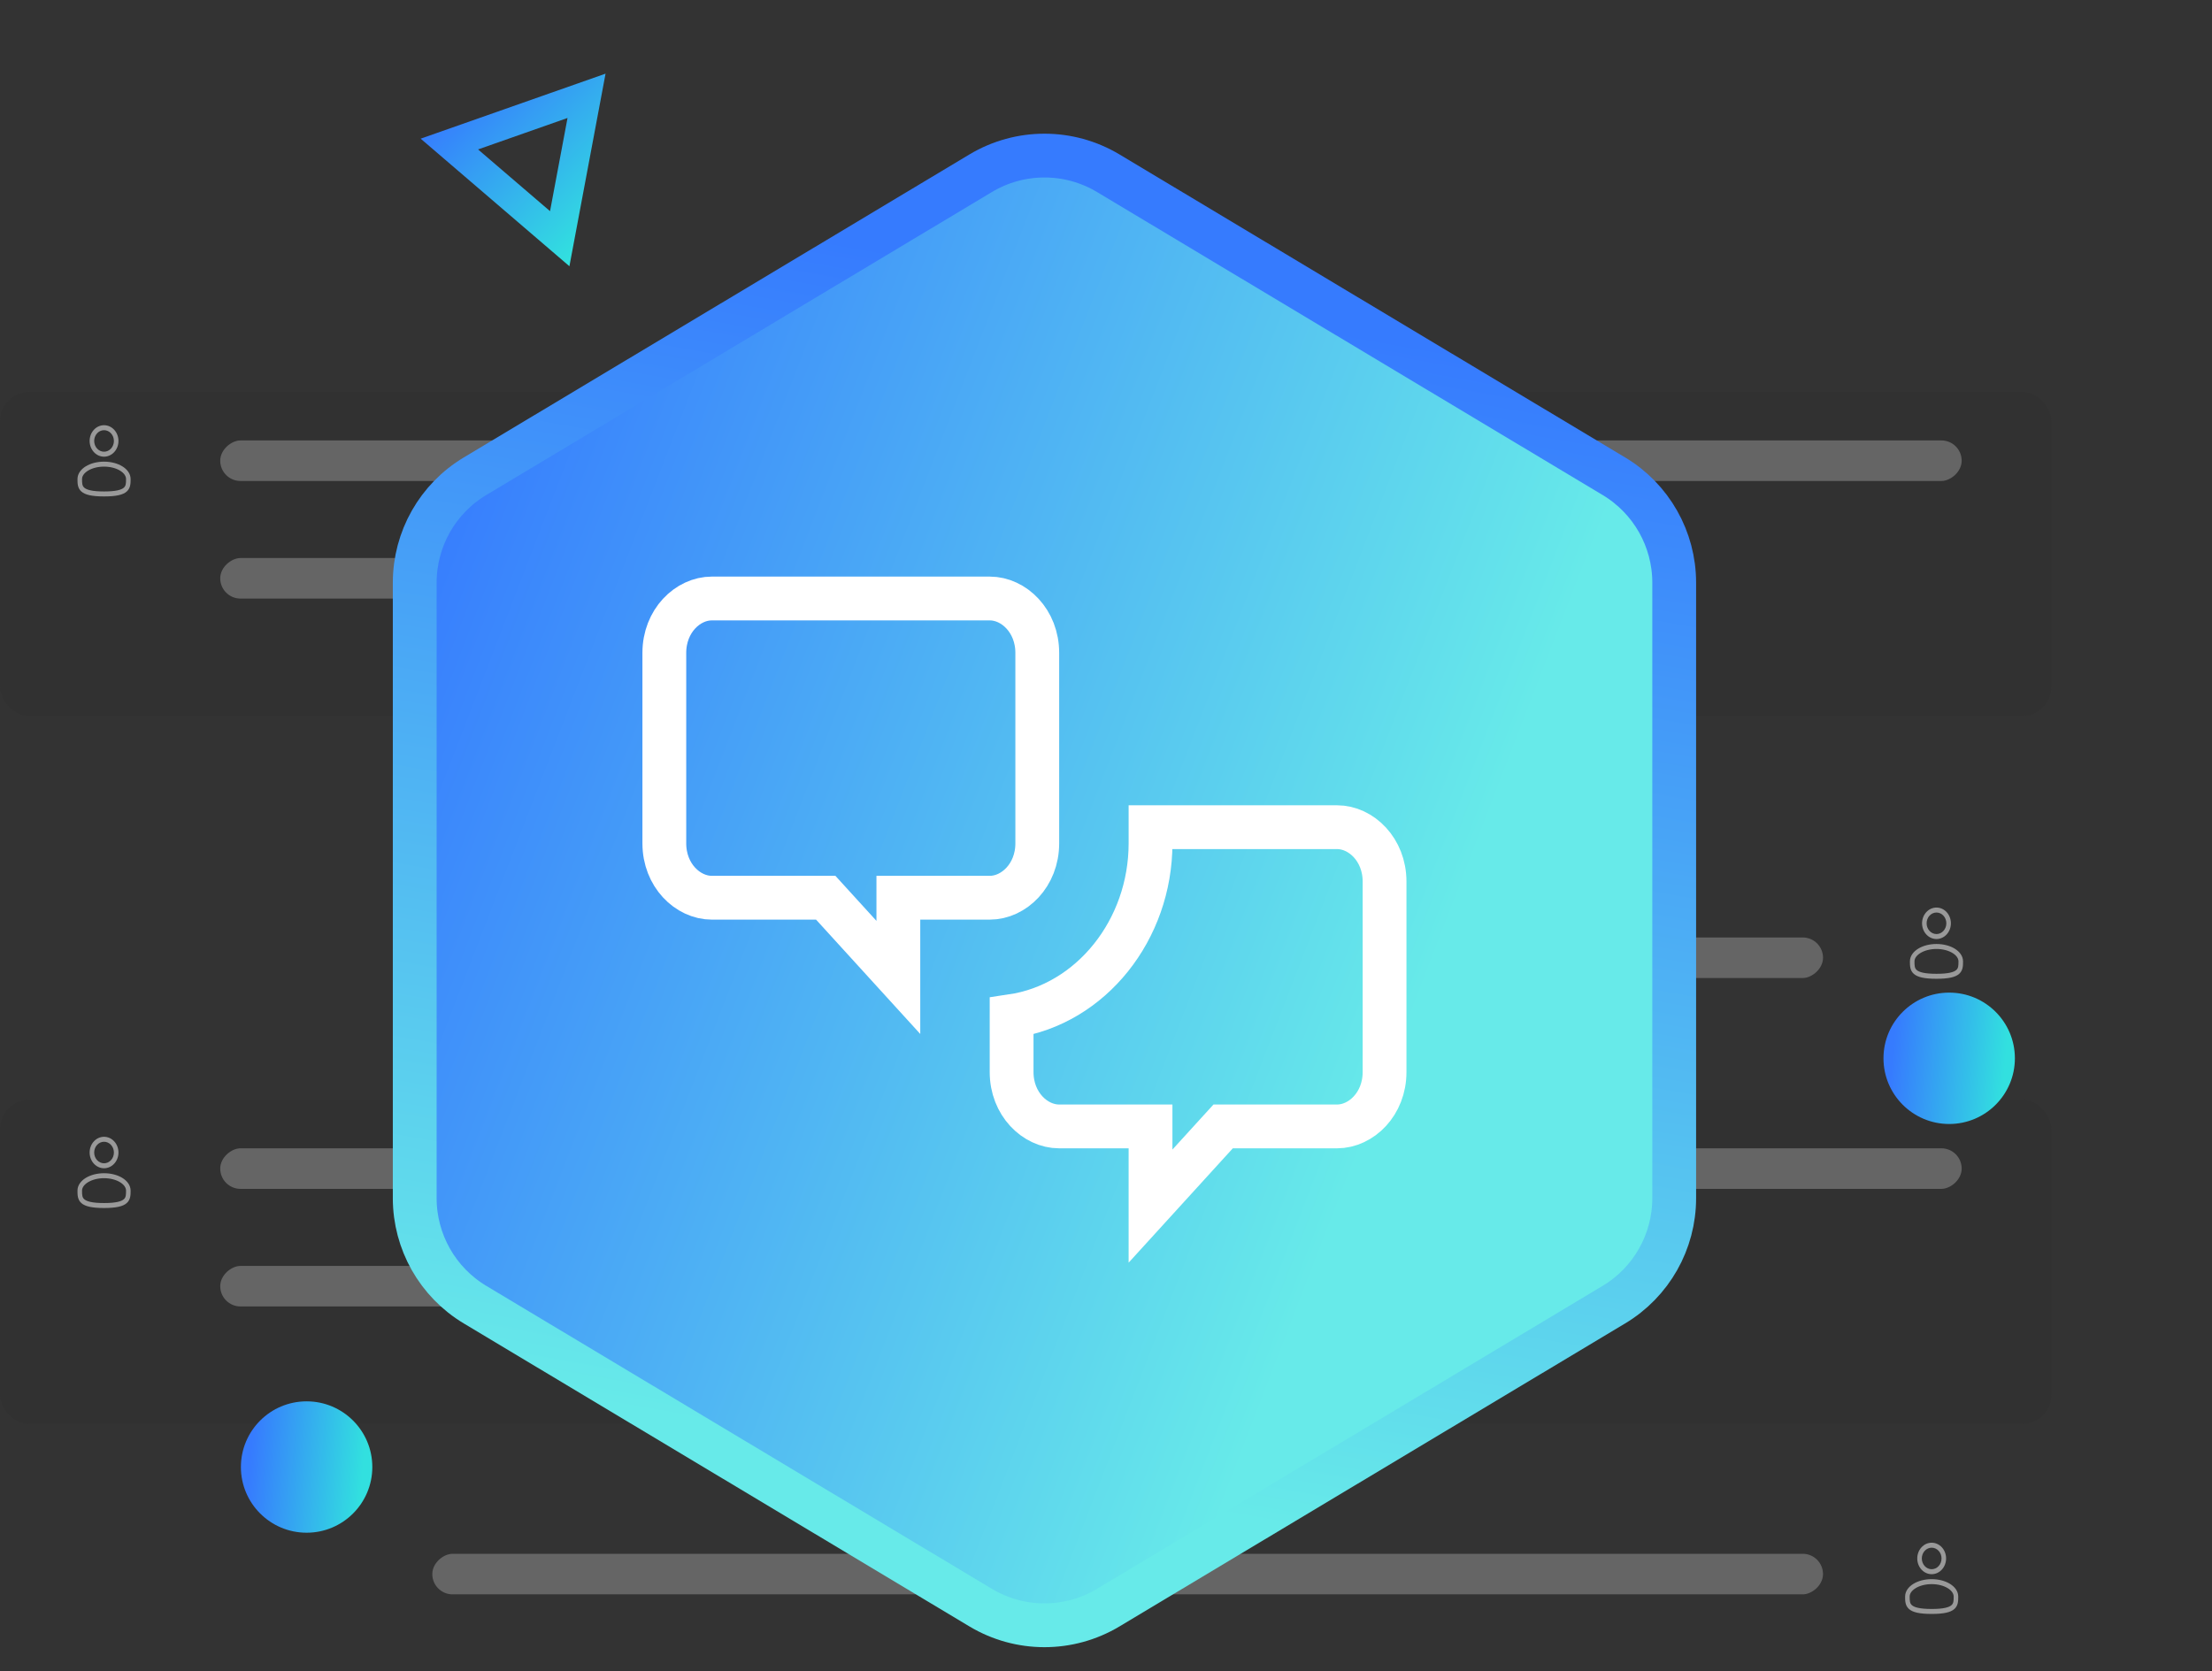 <svg width="303" height="229" viewBox="0 0 303 229" fill="none" xmlns="http://www.w3.org/2000/svg">
<rect x="0" y="0" width="303" height="229" fill="#333333" stroke="none"/>
<g opacity="0.5">
<rect y="53.679" width="281" height="44.444" rx="4" fill="#222222" fill-opacity="0.22"/>
<rect x="30.167" y="65.901" width="5.556" height="238.543" rx="2.778" transform="rotate(-90 30.167 65.901)" fill="#979797"/>
<rect x="30.167" y="82.012" width="5.556" height="82.121" rx="2.778" transform="rotate(-90 30.167 82.012)" fill="#979797"/>
<path fill-rule="evenodd" clip-rule="evenodd" d="M14.252 58.259C13.728 58.259 13.226 58.486 12.856 58.891C12.485 59.295 12.277 59.843 12.277 60.415C12.277 60.987 12.485 61.535 12.856 61.939C13.226 62.344 13.728 62.571 14.252 62.571C14.776 62.571 15.278 62.344 15.648 61.939C16.019 61.535 16.227 60.987 16.227 60.415C16.227 59.843 16.019 59.295 15.648 58.891C15.278 58.486 14.776 58.259 14.252 58.259ZM12.901 60.415C12.901 60.024 13.043 59.649 13.297 59.372C13.55 59.095 13.894 58.94 14.252 58.94C14.61 58.94 14.954 59.095 15.207 59.372C15.461 59.649 15.603 60.024 15.603 60.415C15.603 60.806 15.461 61.181 15.207 61.458C14.954 61.735 14.61 61.89 14.252 61.89C13.894 61.89 13.55 61.735 13.297 61.458C13.043 61.181 12.901 60.806 12.901 60.415ZM14.252 63.252C13.29 63.252 12.404 63.49 11.748 63.893C11.101 64.291 10.614 64.893 10.614 65.634V65.681C10.614 66.208 10.613 66.87 11.145 67.343C11.407 67.575 11.773 67.741 12.268 67.85C12.763 67.96 13.41 68.017 14.252 68.017C15.094 68.017 15.74 67.96 16.237 67.85C16.732 67.741 17.097 67.575 17.359 67.343C17.891 66.87 17.89 66.208 17.89 65.681V65.634C17.89 64.893 17.403 64.291 16.757 63.893C16.1 63.49 15.214 63.252 14.252 63.252ZM11.238 65.634C11.238 65.248 11.496 64.829 12.053 64.487C12.6 64.151 13.377 63.932 14.252 63.932C15.127 63.932 15.904 64.151 16.451 64.487C17.008 64.829 17.266 65.248 17.266 65.634C17.266 66.228 17.25 66.562 16.965 66.814C16.811 66.951 16.553 67.085 16.113 67.183C15.673 67.28 15.073 67.336 14.252 67.336C13.431 67.336 12.83 67.28 12.391 67.183C11.95 67.085 11.693 66.951 11.539 66.815C11.255 66.562 11.238 66.228 11.238 65.634Z" fill="white"/>
<rect y="150.667" width="281" height="44.444" rx="4" fill="#222222" fill-opacity="0.2"/>
<rect x="30.167" y="162.889" width="5.556" height="238.543" rx="2.778" transform="rotate(-90 30.167 162.889)" fill="#979797"/>
<rect x="30.167" y="179" width="5.556" height="82.121" rx="2.778" transform="rotate(-90 30.167 179)" fill="#979797"/>
<path fill-rule="evenodd" clip-rule="evenodd" d="M14.252 155.753C13.728 155.753 13.226 155.98 12.856 156.385C12.485 156.789 12.277 157.337 12.277 157.909C12.277 158.481 12.485 159.029 12.856 159.433C13.226 159.838 13.728 160.065 14.252 160.065C14.776 160.065 15.278 159.838 15.648 159.433C16.019 159.029 16.227 158.481 16.227 157.909C16.227 157.337 16.019 156.789 15.648 156.385C15.278 155.98 14.776 155.753 14.252 155.753ZM12.901 157.909C12.901 157.518 13.043 157.143 13.297 156.866C13.55 156.589 13.894 156.434 14.252 156.434C14.61 156.434 14.954 156.589 15.207 156.866C15.461 157.143 15.603 157.518 15.603 157.909C15.603 158.3 15.461 158.675 15.207 158.952C14.954 159.229 14.61 159.384 14.252 159.384C13.894 159.384 13.55 159.229 13.297 158.952C13.043 158.675 12.901 158.3 12.901 157.909ZM14.252 160.746C13.29 160.746 12.404 160.984 11.748 161.387C11.101 161.785 10.614 162.387 10.614 163.128V163.175C10.614 163.702 10.613 164.364 11.145 164.837C11.407 165.069 11.773 165.235 12.268 165.344C12.763 165.453 13.41 165.511 14.252 165.511C15.094 165.511 15.74 165.453 16.237 165.344C16.732 165.235 17.097 165.069 17.359 164.837C17.891 164.364 17.89 163.702 17.89 163.175V163.128C17.89 162.387 17.403 161.785 16.757 161.387C16.1 160.984 15.214 160.746 14.252 160.746ZM11.238 163.128C11.238 162.742 11.496 162.323 12.053 161.981C12.6 161.645 13.377 161.426 14.252 161.426C15.127 161.426 15.904 161.645 16.451 161.981C17.008 162.323 17.266 162.742 17.266 163.128C17.266 163.722 17.25 164.056 16.965 164.308C16.811 164.445 16.553 164.579 16.113 164.676C15.673 164.774 15.073 164.83 14.252 164.83C13.431 164.83 12.83 164.774 12.391 164.676C11.95 164.579 11.693 164.445 11.539 164.309C11.255 164.056 11.238 163.722 11.238 163.128Z" fill="white"/>
<rect x="59.217" y="134" width="5.556" height="190.499" rx="2.778" transform="rotate(-90 59.217 134)" fill="#979797"/>
<path fill-rule="evenodd" clip-rule="evenodd" d="M265.259 124.346C264.735 124.346 264.233 124.573 263.862 124.977C263.492 125.382 263.284 125.93 263.284 126.502C263.284 127.074 263.492 127.622 263.862 128.026C264.233 128.43 264.735 128.658 265.259 128.658C265.783 128.658 266.285 128.43 266.655 128.026C267.026 127.622 267.234 127.074 267.234 126.502C267.234 125.93 267.026 125.382 266.655 124.977C266.285 124.573 265.783 124.346 265.259 124.346ZM263.908 126.502C263.908 126.111 264.05 125.735 264.303 125.459C264.557 125.182 264.9 125.027 265.259 125.027C265.617 125.027 265.961 125.182 266.214 125.459C266.468 125.735 266.61 126.111 266.61 126.502C266.61 126.893 266.468 127.268 266.214 127.545C265.961 127.821 265.617 127.977 265.259 127.977C264.9 127.977 264.557 127.821 264.303 127.545C264.05 127.268 263.908 126.893 263.908 126.502ZM265.259 129.338C264.297 129.338 263.411 129.577 262.754 129.98C262.108 130.378 261.621 130.98 261.621 131.721V131.767C261.621 132.295 261.62 132.957 262.152 133.429C262.414 133.662 262.78 133.828 263.275 133.936C263.77 134.046 264.417 134.104 265.259 134.104C266.101 134.104 266.747 134.046 267.244 133.936C267.738 133.828 268.104 133.662 268.366 133.429C268.898 132.957 268.897 132.295 268.897 131.767V131.721C268.897 130.98 268.41 130.378 267.764 129.98C267.107 129.577 266.221 129.338 265.259 129.338ZM262.245 131.721C262.245 131.335 262.503 130.916 263.06 130.574C263.607 130.238 264.384 130.019 265.259 130.019C266.134 130.019 266.911 130.238 267.458 130.574C268.015 130.916 268.273 131.335 268.273 131.721C268.273 132.315 268.256 132.649 267.972 132.901C267.818 133.038 267.56 133.172 267.12 133.269C266.68 133.366 266.079 133.423 265.259 133.423C264.438 133.423 263.837 133.366 263.398 133.269C262.957 133.172 262.7 133.038 262.546 132.902C262.261 132.649 262.245 132.315 262.245 131.721Z" fill="white"/>
<rect x="59.217" y="218.445" width="5.556" height="190.499" rx="2.778" transform="rotate(-90 59.217 218.445)" fill="#979797"/>
<path fill-rule="evenodd" clip-rule="evenodd" d="M264.601 211.37C264.077 211.37 263.575 211.597 263.205 212.002C262.834 212.406 262.626 212.954 262.626 213.526C262.626 214.098 262.834 214.646 263.205 215.051C263.575 215.455 264.077 215.682 264.601 215.682C265.125 215.682 265.627 215.455 265.997 215.051C266.368 214.646 266.576 214.098 266.576 213.526C266.576 212.954 266.368 212.406 265.997 212.002C265.627 211.597 265.125 211.37 264.601 211.37ZM263.25 213.526C263.25 213.135 263.392 212.76 263.646 212.483C263.899 212.207 264.243 212.051 264.601 212.051C264.959 212.051 265.303 212.207 265.557 212.483C265.81 212.76 265.952 213.135 265.952 213.526C265.952 213.917 265.81 214.293 265.557 214.569C265.303 214.846 264.959 215.001 264.601 215.001C264.243 215.001 263.899 214.846 263.646 214.569C263.392 214.293 263.25 213.917 263.25 213.526ZM264.601 216.363C263.64 216.363 262.753 216.602 262.097 217.005C261.45 217.402 260.963 218.004 260.963 218.746V218.792C260.963 219.319 260.963 219.981 261.494 220.454C261.756 220.686 262.122 220.852 262.617 220.961C263.112 221.071 263.759 221.128 264.601 221.128C265.443 221.128 266.089 221.071 266.586 220.961C267.081 220.852 267.446 220.686 267.708 220.454C268.24 219.981 268.239 219.319 268.239 218.792V218.746C268.239 218.004 267.752 217.402 267.106 217.005C266.449 216.602 265.563 216.363 264.601 216.363ZM261.587 218.746C261.587 218.359 261.846 217.94 262.402 217.598C262.949 217.262 263.726 217.044 264.602 217.044C265.476 217.044 266.253 217.262 266.8 217.598C267.357 217.94 267.615 218.359 267.615 218.746C267.615 219.339 267.599 219.673 267.314 219.926C267.16 220.063 266.903 220.197 266.462 220.294C266.023 220.391 265.422 220.448 264.601 220.448C263.78 220.448 263.179 220.391 262.74 220.294C262.3 220.197 262.042 220.063 261.888 219.926C261.604 219.673 261.587 219.339 261.587 218.746Z" fill="white"/>
</g>
<path d="M151.81 23.736L221.072 65.249C226.196 68.32 229.332 73.856 229.332 79.83V164.17C229.332 170.144 226.196 175.68 221.072 178.751L151.81 220.264C146.43 223.489 139.711 223.489 134.331 220.264L65.069 178.751C59.945 175.68 56.809 170.144 56.809 164.17V79.83C56.809 73.856 59.945 68.32 65.069 65.249L134.331 23.736C139.711 20.511 146.43 20.511 151.81 23.736Z" fill="url(#paint0_linear_1171_3945)" stroke="url(#paint1_linear_1171_3945)" stroke-width="6"/>
<circle cx="42" cy="201" r="9" fill="url(#paint2_linear_1171_3945)"/>
<circle cx="267" cy="145" r="9" fill="url(#paint3_linear_1171_3945)"/>
<path d="M61.553 19.736L80.344 13.128L76.672 32.705L61.553 19.736Z" stroke="url(#paint4_linear_1171_3945)" stroke-width="4"/>
<path d="M126.057 123H123.057V126V133.918L114.003 123.98L113.111 123H111.786H97.514C94.195 123 91 119.913 91 115.556V89.444C91 85.087 94.195 82 97.514 82H135.571C138.89 82 142.085 85.087 142.085 89.444V115.556C142.085 119.913 138.89 123 135.571 123H126.057ZM157.6 157.333V154.333H154.6H145.085C141.767 154.333 138.571 151.246 138.571 146.889V139.225C149.475 137.617 157.6 127.371 157.6 115.556V113.333H183.142C186.461 113.333 189.657 116.421 189.657 120.778V146.889C189.657 151.246 186.461 154.333 183.142 154.333H168.871H167.546L166.653 155.313L157.6 165.252V157.333Z" stroke="white" stroke-width="6"/>
<defs>
<linearGradient id="paint0_linear_1171_3945" x1="73.184" y1="27" x2="215.798" y2="82.002" gradientUnits="userSpaceOnUse">
<stop stop-color="#367BFE"/>
<stop offset="1" stop-color="#67EAE9"/>
</linearGradient>
<linearGradient id="paint1_linear_1171_3945" x1="227.035" y1="53" x2="198.373" y2="213.223" gradientUnits="userSpaceOnUse">
<stop stop-color="#367BFE"/>
<stop offset="1" stop-color="#67EAE9"/>
</linearGradient>
<linearGradient id="paint2_linear_1171_3945" x1="34.65" y1="195.6" x2="50.093" y2="196.921" gradientUnits="userSpaceOnUse">
<stop stop-color="#367BFE"/>
<stop offset="1" stop-color="#32E0DF"/>
</linearGradient>
<linearGradient id="paint3_linear_1171_3945" x1="259.65" y1="139.6" x2="275.093" y2="140.921" gradientUnits="userSpaceOnUse">
<stop stop-color="#367BFE"/>
<stop offset="1" stop-color="#32E0DF"/>
</linearGradient>
<linearGradient id="paint4_linear_1171_3945" x1="69.303" y1="6.556" x2="88.01" y2="25.599" gradientUnits="userSpaceOnUse">
<stop stop-color="#367BFE"/>
<stop offset="1" stop-color="#32E0DF"/>
</linearGradient>
</defs>
</svg>
